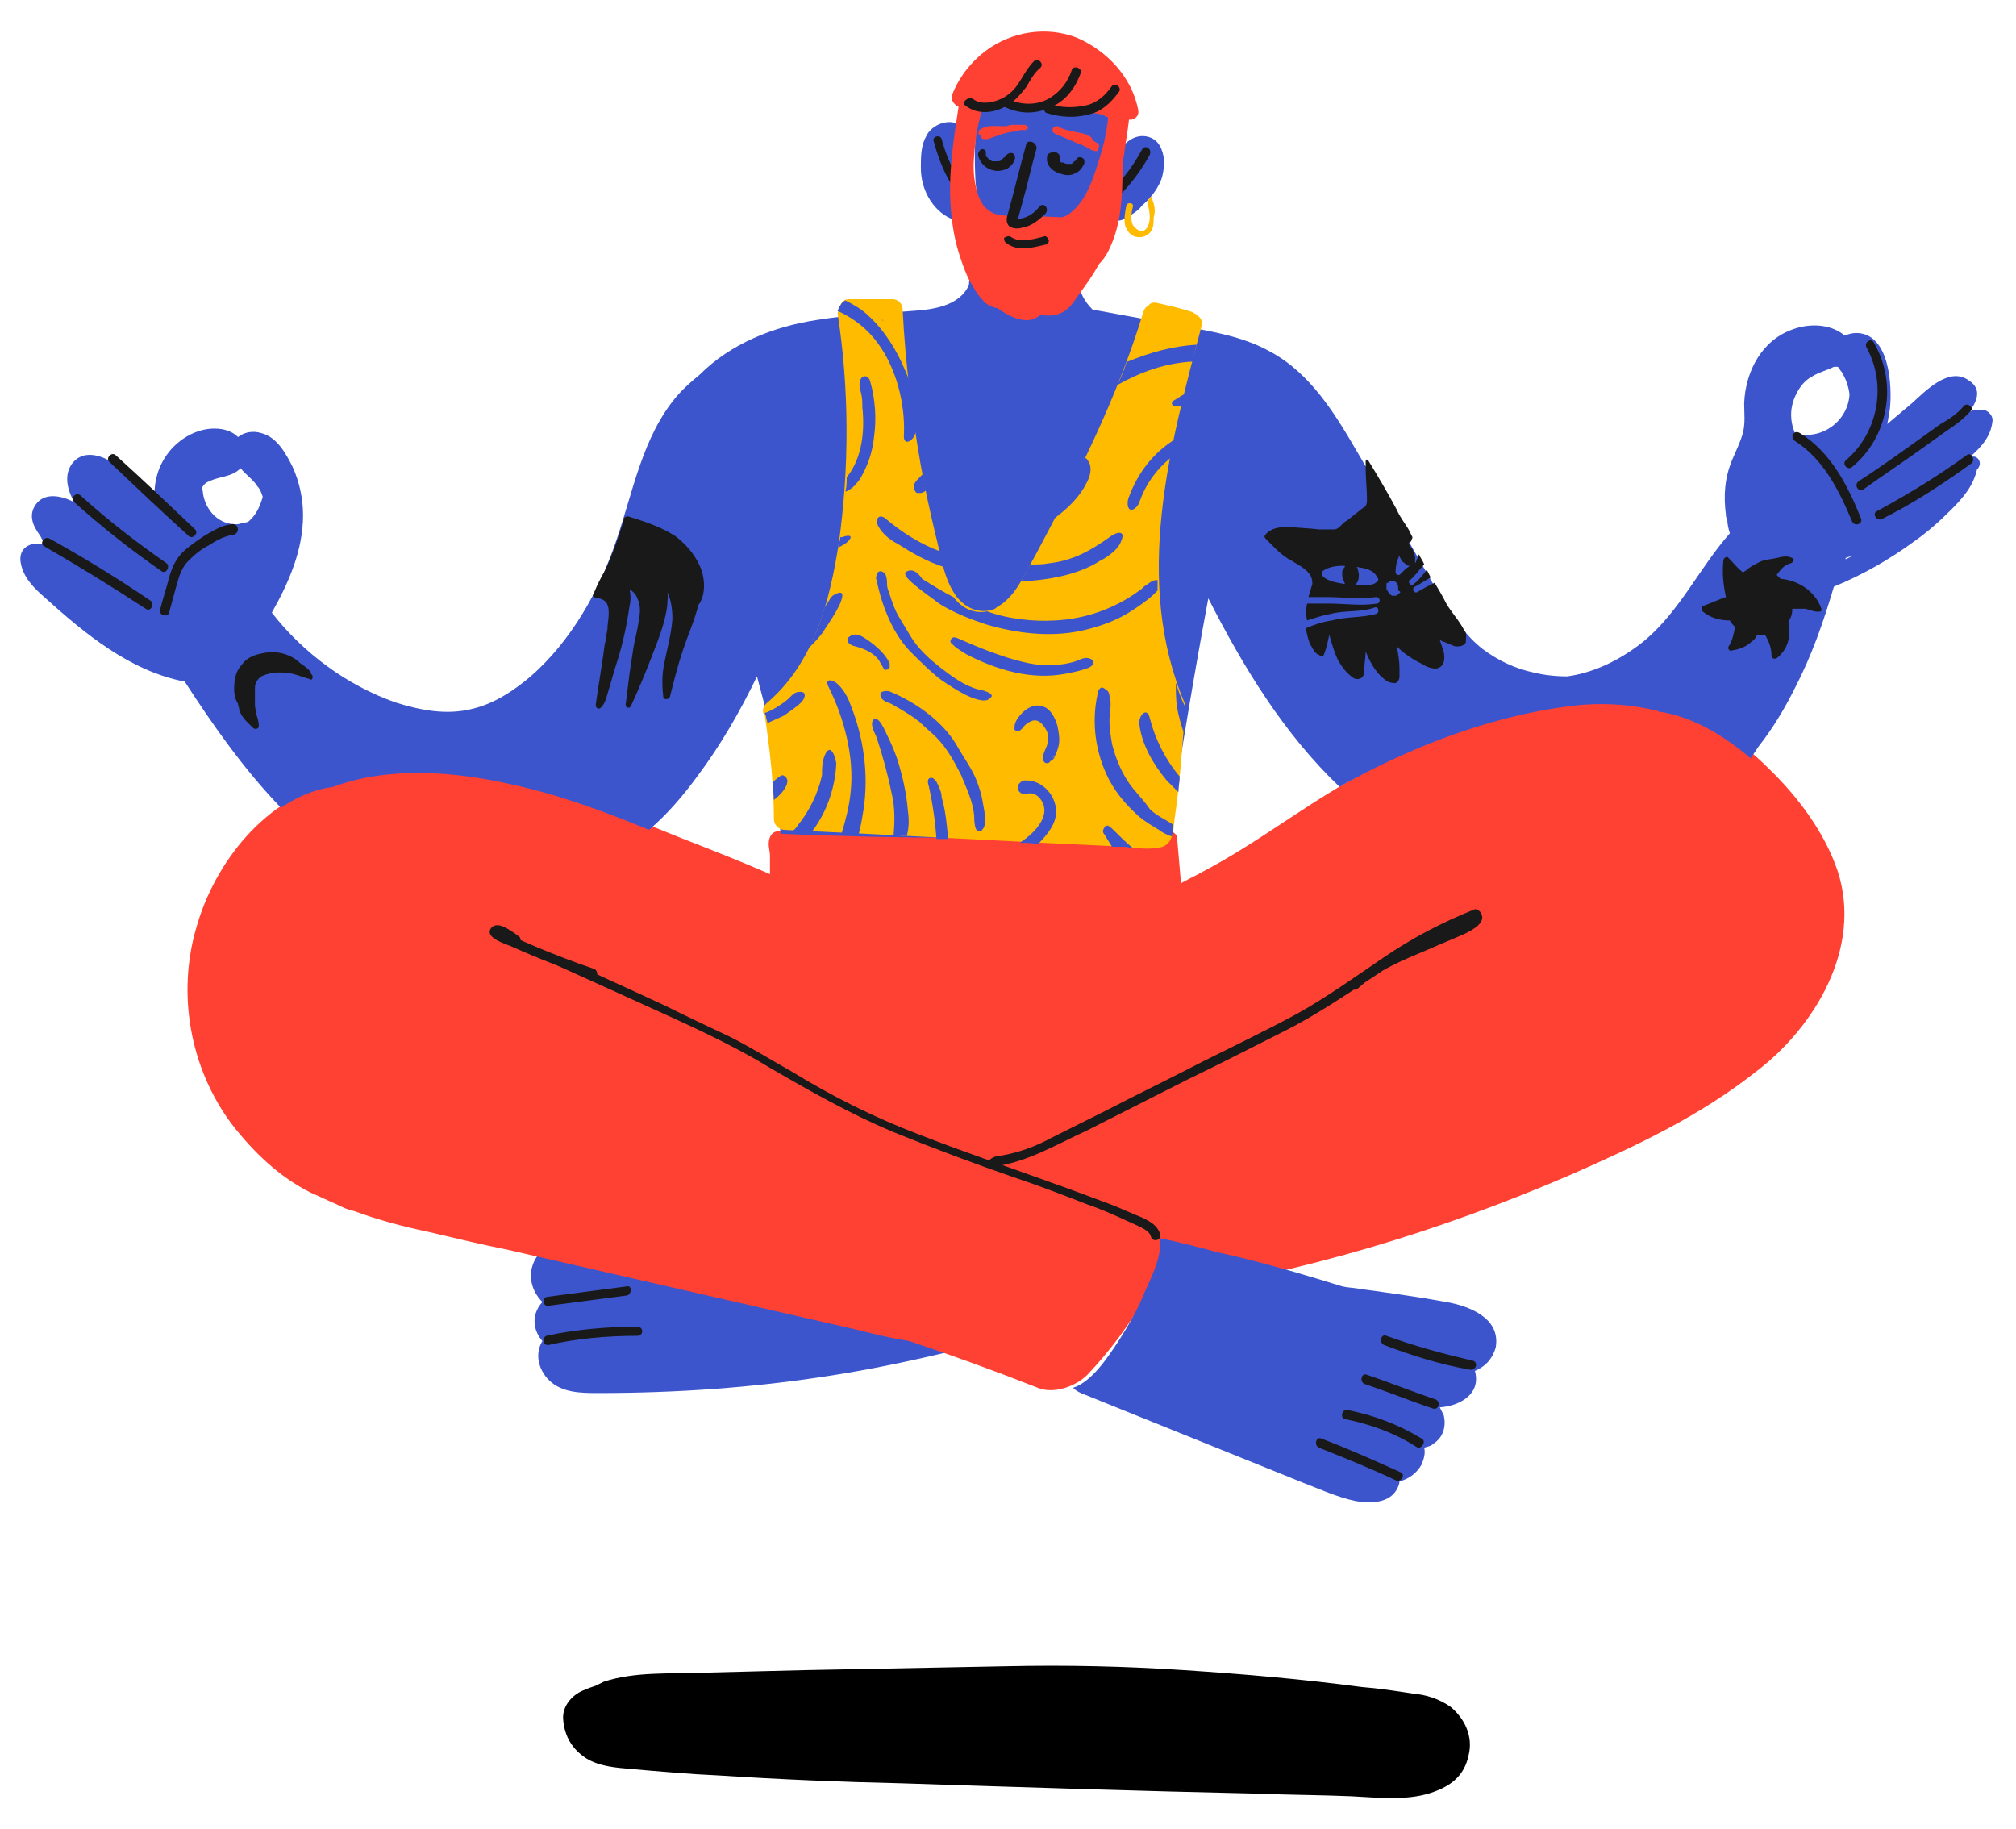 <?xml version="1.0" encoding="utf-8"?>
<!-- Generator: Adobe Illustrator 20.1.0, SVG Export Plug-In . SVG Version: 6.00 Build 0)  -->
<svg version="1.1" id="Layer_1" xmlns="http://www.w3.org/2000/svg" xmlns:xlink="http://www.w3.org/1999/xlink" x="0px" y="0px"
	 viewBox="0 0 155 140.6" style="enable-background:new 0 0 155 140.6;" xml:space="preserve">
<style type="text/css">
	.st0{fill:#3D55CC;}
	.st1{fill:#191919;}
	.st2{fill:#FF4133;}
	.st3{fill:#FFBB00;}
	.st4{fill:#303C78;}
	.st5{fill:#F5EBE0;}
	.st6{fill:#25B89D;}
	.st7{fill:#CC9966;}
	.st8{fill:#DADFF5;}
	.st9{clip-path:url(#SVGID_2_);fill:#25B89D;}
	.st10{clip-path:url(#SVGID_2_);fill:#F5EBE0;}
</style>
<g>
	<path class="st0" d="M73,101.4c-1.2,0.3-2.3,0.6-3.5,0.8c-0.1-0.4-0.4-0.8-0.9-0.9c-6.1-1.1-12-3.1-17.5-6.1
		c-0.1-0.7-0.7-1.2-1.5-0.9c-1.4,0.4-2.8,0.8-4.3,0.9c-1.3,0.1-2.7,0-3.7,1c-1.2,1.3-0.9,2.9,0.1,3.9c-0.9,1-0.7,2.2,0,3
		c-0.6,1-0.3,2.2,0.5,3c1,1,2.5,1,3.8,1c5.9,0,11.8-0.4,17.6-1.3c3.3-0.5,6.6-1.2,9.9-2C75.2,103.4,74.6,101,73,101.4"/>
	<path class="st1" d="M42.2,103.4c2.2-0.5,4.5-0.7,6.8-0.7c0.5,0,0.5-0.7,0-0.7c-2.3,0-4.7,0.2-7,0.7
		C41.6,102.9,41.8,103.5,42.2,103.4"/>
	<path class="st1" d="M42.1,100.4l6.1-0.8c0.4-0.1,0.4-0.8,0-0.7l-6.1,0.8C41.7,99.7,41.7,100.4,42.1,100.4"/>
	<path class="st2" d="M141.3,67c-1-3-3.1-5.8-5.4-8c-2.2-2.2-5-4-8.1-4.5c-0.1,0-0.2,0-0.3-0.1c-2.2-0.5-4.5-0.5-6.6-0.3
		c-5.5,0.7-10.7,2.6-15.6,5.1c-4.5,2.3-8.4,5.5-12.8,7.8c-0.5,0.3-1,0.5-1.5,0.8c-0.1,0-0.1,0.1-0.2,0.1c-0.1-1.2-0.2-2.3-0.3-3.5
		c0-0.3-0.5-0.6-0.8-0.6L88.1,64c-9.4,0.3-18.8,0.3-28.2-0.1c-0.6,0-0.8,0.5-0.8,1c0,0.3,0.1,0.6,0.1,0.9c0,0.5,0,0.9,0,1.4
		c-2.3-1-4.6-1.9-6.9-2.8c-4.2-1.7-8.4-3.4-12.8-4.4c-4.4-1-9.4-1.3-13.7,0.2c-5.3,1-9.3,6.1-10.7,11.1c-1.5,5.1-0.5,10.8,2.7,15.1
		c1.7,2.2,3.7,4.1,6.1,5.3c0.7,0.3,1.3,0.6,2,0.9c0.4,0.2,0.8,0.4,1.3,0.5c1.9,0.7,3.8,1.2,5.7,1.6c2.1,0.5,4.2,1,6.2,1.4
		c8.3,1.9,16.6,3.8,24.9,5.7c1.9,0.4,3.9,1,5.9,1.3c3.3,1.1,6.6,2.3,9.9,3.6c1.2,0.5,2.9-0.1,3.8-1c1.7-1.8,3.3-3.9,4.5-6.1
		c0.3,0,0.6,0,1-0.1c10.9-1.6,21.5-4.8,31.7-9.2c5-2.2,9.9-4.5,14.2-7.9C139.5,79,143.2,72.9,141.3,67"/>
	<path class="st0" d="M111.2,100.1c-2.2-0.4-4.4-0.7-6.6-1c-0.5-0.1-1-0.1-1.4-0.2c-1.3-0.4-2.6-0.8-4-1.2c-1.8-0.5-3.6-1-5.5-1.4
		c-1.5-0.4-3-0.8-4.5-1.1c0,0.1,0,0.3,0,0.4c0,1.4-0.8,2.8-1.3,4c-0.5,1.2-1.2,2.4-1.9,3.5c-0.8,1.2-2,3.1-3.5,3.6
		c0.2,0.2,0.4,0.3,0.6,0.4c5.7,2.3,11.4,4.6,17.1,6.9c1.3,0.5,2.6,1.1,4,1.4c1.1,0.2,2.6,0.2,3.2-0.9c0.1-0.2,0.2-0.4,0.2-0.6
		c0.7-0.2,1.3-0.6,1.7-1.3c0.2-0.5,0.3-0.9,0.2-1.3c0.3-0.1,0.5-0.1,0.7-0.3c0.8-0.5,1-1.4,0.8-2.2c-0.1-0.2-0.2-0.4-0.3-0.6
		c1.5-0.1,3.2-1,2.7-2.8c0.7-0.3,1.3-0.8,1.6-1.8C115.4,101.3,112.9,100.4,111.2,100.1"/>
	<path class="st1" d="M39.1,72.5c3.4,1.6,6.8,3.1,10.3,4.7c3.3,1.5,6.7,3,9.8,4.9c3.1,1.8,6.1,3.5,9.4,4.9c3.2,1.3,6.4,2.5,9.6,3.6
		c1.8,0.6,3.6,1.3,5.4,2c0.9,0.3,1.8,0.7,2.7,1.1c0.4,0.2,0.9,0.4,1.3,0.6c0.4,0.2,0.8,0.4,0.9,0.8c0.1,0.4,0.8,0.3,0.7-0.2
		c-0.2-0.7-0.8-1-1.4-1.3c-0.8-0.3-1.6-0.7-2.4-1c-1.6-0.6-3.2-1.2-4.9-1.8c-3.3-1.2-6.6-2.3-9.9-3.6c-3.4-1.3-6.6-2.9-9.7-4.8
		c-1.6-0.9-3.2-1.9-4.8-2.7c-1.7-0.8-3.4-1.6-5-2.4c-3.9-1.8-7.8-3.6-11.7-5.3C39.1,71.7,38.7,72.3,39.1,72.5"/>
	<path class="st1" d="M107.7,113.2c-2-0.9-4-1.8-6.1-2.6c-0.4-0.2-0.6,0.5-0.2,0.7c2,0.8,4,1.6,5.9,2.5
		C107.7,114,108.1,113.4,107.7,113.2"/>
	<path class="st1" d="M109.3,110.6c-1.8-1.1-3.7-1.8-5.7-2.2c-0.4-0.1-0.6,0.6-0.2,0.7c2,0.4,3.9,1.1,5.6,2.2
		C109.3,111.4,109.7,110.8,109.3,110.6"/>
	<path class="st1" d="M110.4,107.6c-1.8-0.6-3.5-1.3-5.3-1.9c-0.4-0.2-0.6,0.5-0.2,0.7c1.8,0.6,3.5,1.3,5.3,1.9
		C110.6,108.4,110.8,107.8,110.4,107.6"/>
	<path class="st1" d="M113.2,104.6c-2.2-0.5-4.4-1.1-6.6-1.9c-0.4-0.2-0.6,0.5-0.2,0.7c2.1,0.8,4.3,1.5,6.6,1.9
		C113.5,105.4,113.7,104.7,113.2,104.6"/>
	<path class="st0" d="M151.8,35.1c-0.1,0-0.2,0-0.3,0c0.9-0.8,1.6-1.6,1.7-2.8c0-0.4-0.4-0.8-0.8-0.8c-0.3,0-0.6,0-0.9,0.1
		c0-0.1,0-0.1,0.1-0.2c0.5-0.8,0.7-1.6-0.3-2.2c-1.5-1-3.3,0.9-4.3,1.8c-0.6,0.5-1.3,1.1-1.9,1.6c0.1-0.4,0.1-0.7,0.2-1.1
		c0.2-1.8,0-5.9-2.6-5.9c-0.3,0-0.6,0.1-0.9,0.2c-0.1-0.1-0.2-0.2-0.4-0.3c-1-0.6-2.4-0.6-3.5-0.2c-2.4,0.8-3.7,3.2-3.8,5.7
		c0,0.8,0.1,1.5-0.1,2.3c-0.2,0.7-0.5,1.3-0.8,2c-0.6,1.4-0.7,2.8-0.5,4.3c0,0.1,0,0.2,0.1,0.3c0,0.4,0.1,0.8,0.2,1.1
		c-2.3,2.6-3.8,5.9-6.5,8.2c-1.7,1.4-3.8,2.5-6,2.8c-0.9,0-1.8-0.1-2.6-0.3c-1.4-0.3-2.7-0.9-3.9-1.8c-1.3-1-2.2-2.4-3.1-3.8
		c-2.2-3.7-4.2-7.4-6.4-11.1c-1.8-3.1-3.7-6.3-6.9-8c-2-1.1-4.3-1.5-6.5-1.9l-7.1-1.3c-0.6-0.6-1-1.3-1.1-2.2c0-0.8-0.7-1.6-1.6-1.6
		c-1.7,0.1-3.5,0.1-5.2,0.2c0,0,0,0,0,0c0,0-0.1,0-0.1,0c-1,0-1.5,0.9-1.5,1.7c-0.7,1.6-2.7,1.9-4.3,2c-2.5,0.2-5,0.3-7.4,0.7
		c-3.3,0.5-6.6,1.8-9,4.2c-0.6,0.5-1.2,1-1.8,1.7c-2.6,3.1-3.3,7.2-4.6,11c-1.3,3.9-3.5,7.8-6.6,10.5c-1.3,1.1-2.8,2.1-4.5,2.5
		c-2,0.5-4,0.1-5.9-0.5c-3.7-1.3-7.1-3.8-9.5-6.9c1.3-2.3,2.4-4.8,2.4-7.5c0-1.3-0.3-2.6-0.8-3.7c-0.5-1-1.2-2.3-2.4-2.6
		c-0.6-0.2-1.3-0.1-1.8,0.3c-0.3-0.3-0.7-0.5-1.2-0.6c-1.7-0.3-3.4,0.7-4.3,2c-0.7,1-1,2.2-0.9,3.4c-0.8-0.9-1.7-1.7-2.6-2.4
		c-1-0.8-2.8-1.7-3.8-0.3c-0.6,0.9-0.3,2,0.2,2.9c-1-0.5-2.1-0.7-2.8,0c-0.8,0.9-0.4,1.8,0.2,2.6c0.1,0.2,0.2,0.4,0.3,0.6
		c-0.1,0-0.2,0-0.3,0c-1-0.1-1.7,0.5-1.5,1.5c0.2,1.1,1,1.9,1.8,2.6c3.1,2.8,6.6,5.7,10.8,6.5c2.2,3.4,4.6,6.8,7.4,9.7
		c1.2-0.8,2.5-1.4,4-1.6c4.3-1.6,9.3-1.2,13.7-0.2c3.7,0.8,7.2,2.1,10.6,3.5c1.4-1.2,2.6-2.6,3.7-4.1c1.8-2.4,3.3-5,4.6-7.7
		c0.3,1.1,0.6,2.3,0.9,3.4c0.4,2.8,0.7,5.7,0.9,8.5c0,0.1,0,0.1,0,0.2c9.3,0.4,18.6,0.4,27.9,0.1l1.4-0.2c0.2,0,0.4,0.1,0.5,0.2
		c0-0.1,0.1-0.2,0.1-0.3c0.9-6,1.9-12,3-17.9c2.7,5.3,5.8,10.4,10.1,14.5c0.6-0.4,1.3-0.7,2-1.1c4.9-2.5,10.2-4.4,15.6-5.1
		c2.2-0.3,4.5-0.2,6.6,0.3c0.1,0,0.2,0,0.3,0.1c2.7,0.4,5.1,1.9,7.1,3.6c0.2-0.3,0.4-0.6,0.6-0.9c1.1-1.4,2-2.9,2.8-4.5
		c1.3-2.5,2.2-5.1,3-7.8c2.2-0.9,4.3-2.1,6.2-3.5c1-0.7,1.9-1.5,2.8-2.4c0.9-0.9,1.7-1.8,2-3.1C152.4,35.7,152.2,35.2,151.8,35.1
		 M19.1,40.1c-0.2,0.1-0.5,0.1-0.8,0.2c-1.4,0.1-2.5-1-2.7-2.4c0-0.1,0-0.2-0.1-0.3c0.1-0.3,0.3-0.5,0.6-0.6c0.8-0.4,1.7-0.3,2.4-1
		c0.4,0.5,1,0.9,1.3,1.4c0.2,0.2,0.3,0.5,0.4,0.8C20,38.9,19.7,39.6,19.1,40.1 M138,33.3c-0.4-1-0.4-2,0.1-3
		c0.3-0.6,0.7-1.1,1.3-1.4c0.5-0.3,1-0.4,1.6-0.7c0.1,0,0.2,0,0.3,0c0.1,0.1,0.2,0.3,0.3,0.4c0.3,0.5,0.5,1,0.6,1.7
		C142.1,32.4,140,33.9,138,33.3 M141.9,43C141.9,43,141.9,43,141.9,43c0,0,0-0.1,0-0.1c0.2-0.1,0.4-0.1,0.6-0.2
		C142.3,42.8,142.1,42.9,141.9,43"/>
	<path class="st0" d="M84.1,7.5c-1.4-1.2-3.4-1.7-5.2-1.6c-0.6,0-1.1,0.2-1.5,0.5c-0.6,0.2-1.1,0.5-1.5,0.9
		c-0.2,0.1-0.4,0.4-0.5,0.7c-0.5,1.9-0.5,4-0.4,5.9c0.1,1.9,1,3.5,2.8,4.2c1.6,0.6,3.4,0.2,4.8-0.8c1.5-1.1,2.4-2.9,2.8-4.7
		C85.8,10.7,85.6,8.8,84.1,7.5"/>
	<path class="st0" d="M74.6,11.1c0-0.8-0.6-1.6-1.4-1.7c-0.8-0.1-1.7,0.4-2,1.1c-0.4,0.7-0.4,1.6-0.4,2.4c0,0.8,0.2,1.6,0.6,2.3
		c0.4,0.7,1,1.3,1.7,1.6c0.3,0.1,0.8,0.1,1-0.3c0.1-0.2,0.1-0.6-0.1-0.8c0-0.1,0-0.1,0-0.2c0-1.2,0-2.5,0-3.7
		C74.3,11.7,74.6,11.4,74.6,11.1"/>
	<path class="st0" d="M89.5,12.3c-0.1-0.8-0.4-1.6-1.3-1.8c-0.9-0.2-1.7,0.4-2.1,1.1C86,11.7,86,11.8,86,11.9
		c-0.1,0.1-0.1,0.1-0.1,0.2c-0.2,1.2-0.3,2.5-0.5,3.7c0,0.1-0.1,0.1-0.1,0.2c-0.1,0.4,0.1,0.7,0.5,0.9c0.4,0.2,0.8-0.2,1.2-0.4
		c0.3-0.2,0.6-0.4,0.8-0.7c0.5-0.4,1-1,1.3-1.6C89.4,13.7,89.5,13,89.5,12.3"/>
	<path class="st3" d="M88.5,15.1c-0.1,0.1-0.2,0.3-0.3,0.4c0.1,0.4,0.2,0.8,0.2,1.2c0,0.3-0.1,0.8-0.4,1c-0.3,0.2-0.7-0.1-0.9-0.4
		c-0.2-0.4-0.1-1,0-1.4c0.1-0.3-0.4-0.4-0.5-0.1c-0.1,0.5-0.2,1-0.1,1.5c0.1,0.4,0.4,0.8,0.8,0.9c0.4,0.1,0.8,0,1.1-0.3
		c0.3-0.3,0.3-0.8,0.3-1.2C88.9,16.1,88.7,15.6,88.5,15.1"/>
	<path class="st1" d="M71.8,10.9c0.3,1.1,0.7,2.2,1.3,3.2c0.2,0.4,0.8,0,0.6-0.4c-0.6-0.9-1-1.9-1.3-3
		C72.3,10.3,71.6,10.5,71.8,10.9"/>
	<path class="st1" d="M87.8,11.5c-0.6,1.1-1.3,2.1-2.2,3c-0.3,0.3,0.2,0.8,0.5,0.5c0.9-0.9,1.7-2,2.3-3.1
		C88.6,11.4,88,11.1,87.8,11.5"/>
	<path class="st2" d="M87.5,8.4c-0.5-2.5-2.4-4.5-4.7-5.5c-2.3-0.9-5-0.5-7,1c-1.2,0.9-2.1,2.1-2.6,3.4c-0.1,0.2,0,0.5,0.2,0.7
		c0.1,0.1,0.2,0.2,0.3,0.2c-0.4,2.6-0.8,5.2-0.6,7.8c0.1,1.3,0.3,2.5,0.7,3.7c0.2,0.6,0.4,1.2,0.7,1.8c0.3,0.5,0.6,1.1,1,1.5
		c0.3,0.4,0.7,0.6,1.2,0.7c0.7,0.5,1.6,1,2.5,0.9c0.3-0.1,0.6-0.2,0.8-0.4c0.5,0.1,1,0.1,1.5-0.1c0.7-0.3,1-0.8,1.4-1.4
		c0.6-0.8,1.1-1.5,1.6-2.4c0.4-0.4,0.7-0.9,0.9-1.4c0.8-1.8,0.9-3.8,0.9-5.7c0-0.2,0-0.5,0-0.7c0-0.1,0-0.3,0.1-0.4
		c0.1-1,0.3-1.9,0.4-2.9c0.1,0,0.1,0,0.2,0C87.4,9.1,87.6,8.8,87.5,8.4 M84.4,12.6c-0.4,1.3-0.9,2.7-1.9,3.6
		c-0.2,0.2-0.5,0.4-0.8,0.5c0,0,0,0,0,0c0,0-0.1,0-0.1,0l-2.5-0.1c-0.2,0.1-0.4,0.2-0.7,0.3c-0.2,0.1-0.4-0.2-0.3-0.3c0,0,0,0,0,0
		c-0.5,0-0.9,0-1.4-0.1c-0.4-0.1-0.7-0.3-1-0.6c-0.5-0.6-0.7-1.5-0.8-2.3c-0.1-0.9,0-1.8,0.1-2.7c0.1-0.9,0.3-1.7,0.5-2.5
		c0.4,0,0.8,0,1.2,0c0.2-0.1,0.4-0.2,0.6-0.2c0.1,0,0.3,0.1,0.4,0.1c0,0,0,0,0,0c1.9,0,3.9,0.2,5.8,0.4c0.1,0,0.1,0,0.2,0l0.1,0
		c0,0,0,0,0,0c0.1,0,0.2,0,0.3,0c0.2,0,0.5,0.1,0.7,0.1C85,9,85.1,9,85.2,9C85.1,10.2,84.8,11.4,84.4,12.6"/>
	<path class="st1" d="M78.9,11.1c-0.5,1.8-0.9,3.5-1.4,5.3c-0.1,0.3-0.2,0.7,0.1,1c0.3,0.2,0.7,0.2,1,0.1c0.7-0.1,1.3-0.6,1.8-1.1
		c0.3-0.4-0.2-0.9-0.5-0.5c-0.3,0.4-0.8,0.8-1.4,0.9c-0.1,0-0.3,0-0.4,0.1c0.1,0,0,0.2,0.1,0c0-0.1,0-0.1,0.1-0.2
		c0.1-0.4,0.2-0.7,0.3-1.1c0.4-1.4,0.7-2.8,1.1-4.2C79.7,10.9,79,10.7,78.9,11.1"/>
	<path class="st1" d="M75.2,11.9c0.1,0.6,0.6,1.1,1.2,1.2c0.3,0.1,0.7,0,1-0.1c0.3-0.2,0.5-0.4,0.6-0.7c0.1-0.2,0-0.4-0.1-0.5
		c-0.2-0.1-0.4,0-0.5,0.1c0,0-0.1,0.1-0.1,0.1c0,0,0,0.1-0.1,0.1c0,0,0,0,0,0c0,0-0.1,0.1-0.1,0.1c0,0,0,0-0.1,0.1c0,0,0,0,0,0
		c-0.1,0.1-0.2,0.1-0.3,0.1c0,0-0.1,0-0.1,0c0,0-0.1,0-0.1,0c0,0-0.1,0,0,0c0,0-0.1,0-0.1,0c0,0-0.1,0-0.1,0c0,0-0.1,0,0,0
		c0,0-0.1,0-0.1-0.1c0,0,0,0-0.1,0c0,0,0,0,0,0c0,0-0.1-0.1-0.1-0.1c0,0,0,0-0.1-0.1c0,0,0,0,0,0c0,0-0.1-0.1-0.1-0.1c0,0,0-0.1,0,0
		c0,0,0,0,0-0.1c0-0.1,0-0.1,0-0.2c0-0.2-0.3-0.3-0.4-0.2C75.3,11.6,75.2,11.7,75.2,11.9"/>
	<path class="st1" d="M80.5,12.1c-0.1,0.7,0.6,1.2,1.2,1.3c0.3,0.1,0.7,0.1,1-0.1c0.3-0.1,0.5-0.4,0.6-0.6c0.1-0.1,0.1-0.4,0-0.5
		c-0.1-0.1-0.4-0.2-0.5,0c-0.1,0.1-0.1,0.2-0.2,0.2c0,0-0.1,0.1-0.1,0.1c0,0-0.1,0.1,0,0c0,0,0,0,0,0c0,0-0.1,0.1-0.1,0.1
		c-0.1,0,0,0,0,0c0,0-0.1,0-0.1,0c-0.1,0,0,0,0,0c0,0-0.1,0-0.1,0c-0.1,0-0.1,0-0.1,0c-0.1,0-0.2,0-0.3-0.1c0,0-0.1,0,0,0
		c0,0,0,0-0.1,0c0,0-0.1,0-0.1,0c0,0-0.1,0,0,0c0,0-0.1-0.1-0.1-0.1c0,0,0,0,0,0c0,0,0,0,0,0c0,0,0,0,0-0.1c0-0.1,0,0,0,0
		c0,0,0-0.1,0-0.1c0,0,0,0,0,0c0,0,0-0.1,0-0.1c0-0.2-0.2-0.4-0.4-0.4C80.6,11.7,80.5,11.9,80.5,12.1"/>
	<path class="st1" d="M77.4,18.7c0.9,0.7,2.1,0.3,3,0.1c0.2,0,0.3-0.3,0.2-0.4c-0.1-0.2-0.2-0.3-0.4-0.2c-0.8,0.2-1.8,0.5-2.5,0
		c-0.1-0.1-0.4,0-0.5,0.1C77.2,18.4,77.2,18.6,77.4,18.7"/>
	<path class="st1" d="M74.2,8.1c1,0.8,2.4,0.6,3.4-0.1c0.5-0.3,0.9-0.8,1.3-1.3c0.3-0.5,0.6-1.1,1.1-1.5c0.3-0.3-0.2-0.8-0.5-0.5
		c-0.8,0.8-1.1,1.9-1.9,2.5c-0.7,0.6-2.1,1-2.8,0.4C74.4,7.4,73.9,7.9,74.2,8.1"/>
	<path class="st1" d="M77.2,8.2c1.2,0.6,2.5,0.6,3.7,0c1.1-0.5,1.8-1.5,2.2-2.6c0.1-0.4-0.6-0.6-0.7-0.2c-0.3,0.9-0.9,1.7-1.8,2.2
		c-0.9,0.5-2.1,0.5-3.1,0C77.2,7.4,76.8,8,77.2,8.2"/>
	<path class="st1" d="M80.5,8.7c1,0.3,2.1,0.4,3.2,0.1c1-0.2,1.7-0.9,2.3-1.7c0.3-0.3-0.2-0.8-0.5-0.5c-0.5,0.7-1.1,1.3-2,1.5
		c-0.9,0.2-1.9,0.2-2.8-0.1C80.3,7.9,80.1,8.6,80.5,8.7"/>
	<path class="st1" d="M17.8,40.3c-0.8,0.1-1.4,0.5-2.1,0.9c-0.6,0.4-1.2,0.8-1.7,1.3c-0.5,0.5-0.8,1.2-1,1.9
		c-0.2,0.8-0.5,1.7-0.7,2.5c-0.1,0.4,0.6,0.6,0.7,0.2c0.2-0.7,0.4-1.5,0.6-2.2c0.2-0.7,0.4-1.3,0.9-1.8c0.5-0.5,1-0.9,1.6-1.2
		c0.6-0.4,1.2-0.7,1.9-0.8C18.5,40.9,18.3,40.2,17.8,40.3"/>
	<path class="st1" d="M3.4,42c2.6,1.5,5.2,3.1,7.8,4.8c0.4,0.3,0.7-0.4,0.4-0.6c-2.5-1.7-5.1-3.3-7.8-4.8C3.4,41.2,3,41.8,3.4,42"/>
	<path class="st1" d="M5.7,38.6c2.1,1.9,4.4,3.7,6.7,5.3c0.4,0.3,0.7-0.4,0.4-0.6c-2.3-1.6-4.5-3.3-6.6-5.2
		C5.9,37.8,5.4,38.2,5.7,38.6"/>
	<path class="st1" d="M8.4,35.5c2,1.9,4,3.8,6.1,5.7c0.3,0.3,0.8-0.2,0.5-0.5c-2-1.9-4-3.8-6.1-5.7C8.6,34.7,8.1,35.2,8.4,35.5"/>
	<path class="st1" d="M138,33.9c2.2,1.4,3.4,3.8,4.4,6.2c0.2,0.4,0.8,0.2,0.7-0.2c-1-2.5-2.3-5.1-4.7-6.6
		C137.9,33,137.6,33.6,138,33.9"/>
	<path class="st1" d="M143.5,26.7c1.6,2.9,0.9,6.6-1.6,8.7c-0.3,0.3,0.2,0.8,0.5,0.5c2.8-2.3,3.5-6.4,1.7-9.5
		C143.9,25.9,143.3,26.3,143.5,26.7"/>
	<path class="st1" d="M151,31.2c-0.5,0.6-1.1,1-1.8,1.4c-0.7,0.5-1.4,1-2.1,1.5c-1.4,1-2.8,2-4.2,2.9c-0.4,0.3,0,0.9,0.4,0.6
		c1.4-1,2.9-2,4.3-3c0.7-0.5,1.4-1,2.1-1.5c0.6-0.4,1.3-0.9,1.8-1.5C151.8,31.4,151.3,30.9,151,31.2"/>
	<path class="st1" d="M151.2,35c-2.2,1.6-4.5,3-6.9,4.3c-0.4,0.2,0,0.8,0.4,0.6c2.4-1.2,4.7-2.7,6.9-4.3
		C151.9,35.3,151.5,34.7,151.2,35"/>
	<path class="st2" d="M78.8,9.6c-0.3,0-0.6,0-1,0c-0.2,0-0.3,0.1-0.5,0.1c-0.1,0-0.3,0-0.4,0c-0.5,0-1.1-0.1-1.6,0.3
		c-0.1,0.1-0.1,0.4,0.1,0.4c0,0,0,0,0,0c0,0.2,0.1,0.3,0.3,0.3c0.2,0,0.3,0,0.5-0.1c0.6-0.2,1.3-0.5,2-0.5c0.1,0,0.1,0,0.2-0.1
		c0.1,0,0.3,0,0.4,0c0.1,0,0.1,0,0.1-0.1C79.1,10,79.1,9.7,78.8,9.6"/>
	<path class="st2" d="M84.5,11.2c0-0.2-0.2-0.2-0.3-0.3L84,10.8c0-0.3-0.4-0.4-0.6-0.5c-0.3-0.1-0.6-0.1-0.9-0.2
		C82,10,81.6,9.9,81.3,9.7c-0.1,0-0.2,0-0.3,0.1c-0.1,0.1-0.1,0.3,0,0.4c0.3,0.2,0.7,0.3,1.1,0.5c0.3,0.1,0.6,0.3,1,0.4l0.4,0.2
		c0.2,0.1,0.6,0.4,0.9,0.3C84.4,11.5,84.5,11.4,84.5,11.2"/>
	<path class="st1" d="M76.3,89.7c2.6-0.3,4.9-1.7,7.3-2.8l7.7-3.9c2.5-1.2,5-2.5,7.4-3.7c2.4-1.2,4.6-2.7,6.9-4.2
		c2.5-1.7,5.1-3.3,7.9-4.4c-0.1-0.1-0.3-0.1-0.4-0.2c0.2,0.3-1.9,1.2-2.2,1.3c-0.8,0.4-1.7,0.7-2.5,1c-1.6,0.7-3.2,1.5-4.5,2.7
		c-0.3,0.3,0.2,0.8,0.5,0.5c1.5-1.4,3.5-2.2,5.4-3c0.9-0.4,1.9-0.8,2.8-1.2c0.6-0.3,1.8-0.9,1.2-1.7c-0.1-0.1-0.2-0.2-0.4-0.2
		c-2.5,1-4.8,2.2-7,3.7c-2.2,1.5-4.3,3-6.6,4.3c-2.4,1.3-4.9,2.5-7.3,3.7c-2.5,1.3-5,2.5-7.5,3.8c-1.4,0.7-2.8,1.4-4.2,2.1
		c-1.3,0.7-2.7,1.2-4.2,1.4C75.8,89.1,75.8,89.8,76.3,89.7"/>
	<path class="st1" d="M39.9,72c-0.4-0.3-0.8-0.6-1.3-0.8c-0.3-0.1-0.6-0.1-0.8,0.1c-0.7,0.8,1.2,1.3,1.6,1.5c2,0.9,4.1,1.7,6.1,2.4
		c0.4,0.2,0.6-0.5,0.2-0.7c-1.5-0.5-3-1.1-4.5-1.7c-0.7-0.3-1.5-0.6-2.2-0.9c-0.1-0.1-0.4-0.2-0.5-0.2l-0.2,0.1c0,0,0.1,0,0.1,0
		c0,0,0.1,0.1,0.2,0.1c0.3,0.2,0.7,0.4,1,0.7C39.9,72.8,40.2,72.2,39.9,72"/>
	<path class="st1" d="M112.6,48.5C112.6,48.5,112.6,48.4,112.6,48.5c-0.4-0.8-1-1.4-1.4-2.1c-0.3-0.6-0.6-1.1-0.9-1.6
		c-0.4,0.2-0.8,0.4-1.3,0.7c-0.3,0.2-0.5-0.3-0.2-0.4c0.4-0.2,0.8-0.5,1.2-0.7c0,0,0,0,0,0c-0.1-0.2-0.2-0.4-0.3-0.6
		c-0.3,0.4-0.6,0.8-1,1.1c-0.1,0.1-0.2,0.1-0.3,0c-0.1-0.1-0.1-0.3,0-0.3c0.4-0.3,0.7-0.8,1.1-1.2c-0.1-0.3-0.3-0.5-0.4-0.8
		c0,0,0,0,0,0c0,0.1-0.1,0.1-0.1,0.2c0,0,0,0.1,0,0.1c-0.1,0.1-0.1,0.3-0.2,0.4c0-0.1,0-0.2,0-0.3c0-0.2,0-0.3-0.1-0.5
		c0-0.1-0.1-0.3-0.2-0.4c-0.1-0.1-0.1-0.2-0.2-0.3c0,0,0-0.1,0.1-0.1c0,0,0,0,0.1-0.1c0-0.1,0.1-0.2,0.1-0.3
		c-0.1-0.2-0.2-0.4-0.3-0.6c-0.3-0.5-0.7-1-0.9-1.5c0,0,0,0,0,0c-0.7-1.3-1.4-2.5-2.2-3.8c-0.1-0.1-0.2-0.1-0.2,0.1l0,0.2
		c0,0.1,0,0.2,0,0.3c0,0,0,0,0,0c0,0.8,0.1,1.6,0.1,2.4c0,0.2,0,0.3-0.1,0.5c-0.1,0.1-0.3,0.2-0.4,0.3l-1,0.8
		c-0.2,0.1-0.3,0.2-0.5,0.4c-0.1,0.1-0.3,0.3-0.5,0.3c-0.2,0-0.4,0-0.5,0c-0.2,0-0.4,0-0.7,0c-0.8-0.1-1.5-0.1-2.3-0.2
		c-0.7,0-1.4,0.1-1.8,0.6c-0.1,0.1-0.1,0.2,0,0.3c0.6,0.6,1.2,1.3,2,1.7c0.6,0.4,1.6,0.8,1.6,1.7c0,0,0,0,0,0c0,0,0,0,0,0.1
		c-0.1,0.3-0.2,0.7-0.3,1c0.5,0,0.9,0,1.4,0c1.3,0,2.5,0.2,3.8,0c0.3,0,0.4,0.4,0.1,0.5c-1.3,0.2-2.5,0-3.8,0c-0.5,0-1.1,0-1.6,0
		c-0.1,0.4-0.1,0.9,0,1.3c0.6-0.2,1.2-0.4,1.8-0.5c1.1-0.3,2.3-0.1,3.4-0.5c0.3-0.1,0.4,0.4,0.1,0.5c-1.1,0.3-2.3,0.2-3.4,0.5
		c-0.7,0.1-1.3,0.3-2,0.6c0.1,0.5,0.2,1.1,0.5,1.5c0,0.1,0.1,0.1,0.1,0.2c0.1,0.2,0.3,0.3,0.5,0.4c0.1,0.1,0.3,0,0.3-0.1
		c0.2-0.5,0.3-1,0.4-1.5c0.2,0.7,0.4,1.4,0.7,2c0.3,0.5,0.6,0.9,1,1.2c0.2,0.2,0.5,0.3,0.8,0.1c0.2-0.2,0.2-0.4,0.2-0.7
		c0-0.4,0.1-0.9,0.1-1.3c0.3,0.7,0.7,1.5,1.3,2c0.2,0.2,0.5,0.4,0.8,0.4c0.3,0.1,0.5-0.2,0.5-0.5c0-0.1,0-0.1,0-0.2
		c0-0.1,0-0.2,0-0.4c0,0,0,0,0,0c0-0.6-0.1-1.1-0.2-1.7c0.4,0.4,0.8,0.7,1.3,1c0.3,0.2,0.6,0.3,0.9,0.5c0.2,0.1,0.5,0.2,0.8,0.2
		c0.7-0.1,0.7-0.8,0.6-1.3c-0.1-0.3-0.2-0.6-0.3-0.9c0.1,0,0.1,0.1,0.2,0.1c0.3,0.1,0.7,0.3,1,0.4c0.3,0,0.6,0,0.8-0.3
		C112.7,49,112.8,48.7,112.6,48.5 M101.7,44.3c-0.1-0.1-0.1-0.3,0-0.4c0.4-0.3,1-0.4,1.5-0.4c0.1,0,0.1,0,0.2,0c0,0.1,0,0.1-0.1,0.2
		c0,0.1-0.1,0.2-0.1,0.2c0,0.1,0,0.2,0,0.3c0,0.1,0,0.3,0.1,0.4c0,0.1,0.1,0.2,0.1,0.3C102.8,44.8,102.1,44.7,101.7,44.3
		 M105.9,44.7c-0.4,0.4-1.1,0.3-1.7,0.3c0.1-0.1,0.1-0.2,0.2-0.3c0.1-0.3,0.1-0.6,0-0.9c0-0.1,0-0.1-0.1-0.2c0,0,0.1,0,0.1,0
		c0.6,0.1,1.2,0.2,1.5,0.8C106,44.5,106,44.6,105.9,44.7 M107.6,45.6C107.6,45.6,107.6,45.6,107.6,45.6
		C107.5,45.7,107.5,45.7,107.6,45.6c-0.1,0.1-0.2,0.2-0.3,0.2c-0.1,0-0.1,0-0.2,0c-0.1,0-0.1,0-0.2-0.1c0,0-0.1-0.1-0.1-0.1
		c-0.1-0.1-0.1-0.2-0.2-0.3c0-0.1,0-0.1,0-0.2c0-0.1,0-0.1,0-0.2c0-0.1,0.1-0.1,0.1-0.1c0.1,0,0.1-0.1,0.2-0.1c0.1,0,0.2,0,0.3,0
		c0.1,0,0.2,0.1,0.2,0.2c0.1,0.1,0.1,0.2,0.1,0.3c0,0,0,0,0,0.1c0,0,0,0.1,0,0.1C107.7,45.5,107.7,45.5,107.6,45.6 M107.7,44.1
		c-0.1,0.2-0.4,0.1-0.4-0.1c0-0.5,0.1-0.9,0.3-1.3c0,0.1,0.1,0.3,0.2,0.4c0,0.1,0.1,0.1,0.2,0.2c0,0,0.1,0.1,0.1,0.1
		c0.1,0.1,0.2,0.1,0.3,0.1c0,0,0,0,0.1,0c0,0,0,0-0.1,0C108.1,43.7,107.9,43.9,107.7,44.1"/>
	<path class="st1" d="M24,51.9C23.9,51.9,23.9,51.9,24,51.9c-0.1-0.1-0.1-0.1-0.1-0.2c-0.2-0.3-0.5-0.5-0.8-0.7
		c-0.7-0.7-1.8-1-2.8-0.8c-0.6,0.1-1.3,0.3-1.7,0.9C18.1,51.6,18,52.3,18,53c0,0.4,0.1,0.8,0.3,1.1c0,0.2,0.1,0.3,0.1,0.5
		c0.2,0.6,0.7,1,1.1,1.4c0.2,0.1,0.4,0,0.4-0.2c0-0.3-0.1-0.6-0.2-0.9c0,0,0,0,0,0c0-0.2-0.1-0.5-0.1-0.7c0-0.3,0-0.6,0-0.9
		c0-0.1,0-0.1,0-0.2c0-0.1,0-0.1,0-0.2c0-0.4,0.2-0.7,0.5-0.9c0.4-0.2,0.9-0.3,1.3-0.3c0.4,0,0.7,0,1.1,0.1c0.4,0.1,0.9,0.3,1.3,0.4
		C24,52.4,24.1,52,24,51.9"/>
	<path class="st1" d="M53.8,43.5c-0.4-0.9-1.1-1.7-1.9-2.3c-1.1-0.7-2.3-1.1-3.6-1.5c-0.1,0-0.2,0-0.3,0.1c0,0,0,0,0,0
		c-0.4,1.4-0.9,2.8-1.5,4.1c-0.3,0.5-0.6,1.1-0.8,1.6c0,0,0,0.1,0,0.1c0,0,0,0,0,0c-0.2,0.1-0.1,0.4,0.1,0.4c0,0,0.1,0,0.1,0
		c0.3,0,0.5,0.1,0.7,0.3c0.2,0.3,0.2,0.6,0.2,0.9c0,0.4-0.1,0.8-0.1,1.2c-0.1,0.4-0.1,0.8-0.2,1.1c-0.2,1.6-0.5,3.2-0.7,4.7
		c0,0.2,0.2,0.4,0.4,0.2c0.2-0.2,0.3-0.4,0.4-0.7c0.1-0.3,0.2-0.7,0.3-1c0.2-0.7,0.4-1.4,0.6-2c0.4-1.3,0.7-2.7,0.9-4.1
		c0.1-0.4,0.1-0.9,0-1.3c0.3,0.2,0.5,0.4,0.6,0.7c0.3,0.6,0.2,1.2,0.1,1.8c-0.1,0.7-0.3,1.4-0.4,2c-0.1,0.7-0.2,1.3-0.3,2
		c-0.1,0.8-0.2,1.6-0.3,2.4c0,0.2,0.3,0.3,0.4,0.1c0.6-1.3,1.1-2.5,1.6-3.8c0.5-1.3,1-2.5,1.2-3.9c0-0.4,0.1-0.8,0-1.1
		c0.3,0.6,0.4,1.4,0.4,2.1c-0.1,1.3-0.5,2.6-0.7,3.8c-0.1,0.7-0.1,1.4,0,2.2c0,0.2,0.4,0.2,0.5,0c0.3-1.2,0.6-2.4,1-3.6
		c0.4-1.2,0.9-2.3,1.2-3.5C54.2,45.9,54.3,44.6,53.8,43.5"/>
	<path class="st1" d="M140,46.7c-0.5-1.3-1.8-2.1-3.1-2.2c-0.1-0.1-0.2-0.2-0.3-0.3c0.3-0.4,0.6-0.8,1.1-0.9
		c0.2-0.1,0.3-0.3,0.1-0.4c-0.4-0.2-0.8-0.1-1.2,0c-0.4,0.1-0.9,0.1-1.3,0.3c-0.4,0.2-0.8,0.4-1.1,0.7c-0.1,0-0.1,0.1-0.2,0.1
		c-0.4-0.3-0.7-0.7-1.1-1.1c-0.1-0.2-0.4,0-0.4,0.2c-0.1,1,0,1.9,0.2,2.8c-0.6,0.2-1.2,0.5-1.8,0.7c-0.1,0.1-0.1,0.3,0,0.4
		c0.6,0.5,1.3,0.7,2.1,0.7c0.1,0.2,0.2,0.3,0.4,0.5c0,0,0,0,0,0c-0.1,0.5-0.2,1.1-0.5,1.5c-0.1,0.2,0.1,0.4,0.3,0.3
		c0.6-0.1,1.1-0.3,1.5-0.7c0.2-0.1,0.3-0.3,0.4-0.5c0.1,0,0.2,0,0.3,0c0.1,0,0.2,0,0.3,0c0.3,0.5,0.5,1,0.5,1.6
		c0,0.2,0.2,0.3,0.4,0.2c0.9-0.7,1.1-1.7,0.9-2.8c0.2-0.3,0.3-0.6,0.3-1c0.3,0,0.7,0,1,0c0.4,0.1,0.8,0.3,1.2,0.2
		C140,47,140.1,46.9,140,46.7"/>
	<path class="st1" d="M135.2,46.2C135.2,46.2,135.2,46.2,135.2,46.2C135.2,46.2,135.2,46.2,135.2,46.2
		C135.2,46.2,135.2,46.2,135.2,46.2C135.2,46.2,135.2,46.2,135.2,46.2"/>
	<polyline class="st1" points="135.1,46.3 135.1,46.3 135.1,46.3 135.1,46.3 	"/>
	<path d="M111.5,131.2c-0.9-0.6-1.8-0.9-2.9-1c-1.3-0.2-2.6-0.4-3.9-0.5c-4.5-0.6-9.1-1-13.7-1.3c-4.5-0.3-9-0.4-13.6-0.3
		c-5.2,0.1-10.4,0.2-15.5,0.3l-7.9,0.2c-2.5,0.1-5.2-0.1-7.6,0.7c-0.2,0.1-0.4,0.2-0.6,0.3c-0.3,0.1-0.6,0.2-0.8,0.3
		c-0.9,0.3-1.8,1.2-1.7,2.3c0.1,1.3,0.7,2.3,1.8,3c1,0.6,2.2,0.7,3.4,0.8c2.3,0.2,4.5,0.4,6.8,0.5c4.6,0.3,9.3,0.5,13.9,0.6
		c9.2,0.3,18.4,0.6,27.6,0.8c2.4,0.1,4.8,0.1,7.1,0.2c2.1,0.1,4.5,0.4,6.5-0.4c1.3-0.5,2.2-1.3,2.5-2.7
		C113.3,133.5,112.6,132.1,111.5,131.2"/>
	<path class="st3" d="M92,24.2c-0.1-0.1-0.2-0.1-0.3-0.2c-0.9-0.3-1.8-0.5-2.7-0.7c-0.3-0.1-0.6,0-0.7,0.2c-0.2,0.1-0.3,0.2-0.4,0.5
		c-2,6.6-5.1,12.7-8.3,18.7c-0.7,1.2-1.3,2.7-2.4,3.6c-0.2,0.2-0.5,0.3-0.7,0.5c-1.2,0.5-2.5-0.1-3.2-1.3c-0.8-1.3-1-3-1.4-4.5
		c-0.4-1.7-0.8-3.5-1.1-5.2c-0.7-4-1.2-8-1.4-12c0-0.4-0.3-0.8-0.8-0.8c-1.1,0-2.2,0-3.3,0c-0.4,0-0.6,0.2-0.7,0.5
		c-0.1,0.2-0.2,0.4-0.2,0.6c0.9,5.8,0.9,11.8,0.1,17.6c-0.7,4.5-1.9,9.3-5.6,12.4c-0.3,0.3-0.3,0.7-0.1,0.9c0.4,2.7,0.7,5.3,0.7,8
		c0,0.4,0.4,0.8,0.8,0.8c8.7,0.4,17.4,0.9,26.2,1.3c0.8,0.1,1.6,0.2,2.4,0.1c1.3-0.1,1.3-1.2,1.4-2.2c0.4-2.7,0.6-5.5,0.8-8.2
		c0-0.1,0-0.2,0-0.2c0-0.2,0-0.3,0-0.5c-4-9.4-1.2-19.7,1.3-29.1C92.5,24.7,92.3,24.4,92,24.2 M67.7,24.6
		C67.7,24.6,67.7,24.5,67.7,24.6c0.1,0,0.1,0,0.2,0c0,0,0,0.1,0,0.1C67.9,24.6,67.8,24.6,67.7,24.6"/>
	<path class="st0" d="M85.6,63.8c-0.2-0.2-0.4-0.4-0.6-0.3c-0.1,0.1-0.2,0.3-0.2,0.4c0,0.2,0.2,0.3,0.2,0.4c0.2,0.3,0.3,0.5,0.5,0.8
		c0.3,0,0.6,0,0.9,0c0.2,0,0.5,0.1,0.7,0.1C86.6,64.8,86.1,64.3,85.6,63.8"/>
	<path class="st0" d="M87.6,55.7c0.2,1.6,1.1,3.1,2.1,4.3c0.3,0.3,0.6,0.6,0.9,0.9c0-0.4,0.1-0.8,0.1-1.2c-1.1-1.3-1.9-2.9-2.3-4.5
		C88.2,54.3,87.5,55,87.6,55.7"/>
	<path class="st0" d="M87.1,60.6c-0.8-1-1.3-2.2-1.6-3.4c-0.1-0.6-0.2-1.2-0.2-1.8c0-0.6,0.2-1.3,0-1.9c0-0.2-0.1-0.4-0.3-0.5
		c-0.1-0.1-0.3-0.2-0.4-0.1c-0.1,0.1-0.2,0.2-0.2,0.4c-0.5,2.2-0.2,4.6,0.9,6.7c0.6,1.1,1.4,2,2.3,2.8c0.5,0.4,1,0.7,1.5,1
		c0.1,0.1,0.6,0.4,1,0.5c0.1-0.3,0.1-0.6,0.1-0.9c-0.6-0.4-1.3-0.7-1.8-1.2C88,61.6,87.5,61.1,87.1,60.6"/>
	<path class="st0" d="M90.5,54.4c0.1,0.6,0.3,1.3,0.5,1.9c0-0.4,0.1-0.9,0.1-1.3c0-0.1,0-0.2,0-0.2c0-0.2,0-0.3,0-0.5
		c-0.3-0.6-0.5-1.2-0.7-1.8C90.4,53,90.4,53.7,90.5,54.4"/>
	<path class="st0" d="M67.5,26.4c1.4,1.9,2.1,4.6,2,7c-0.1,1,0.8,0.5,0.9-0.2c0-0.1,0-0.2,0-0.3c-0.2-1.2-0.3-2.5-0.5-3.7
		c-0.1-0.2-0.2-0.5-0.3-0.7c-0.6-1.5-1.6-3.1-2.8-4.2c-0.5-0.5-1.2-0.9-1.8-1.2c-0.2,0.1-0.3,0.2-0.4,0.4c-0.1,0.1-0.1,0.2-0.2,0.4
		C65.7,24.5,66.7,25.3,67.5,26.4"/>
	<path class="st0" d="M70.3,37.2c-0.1,0.2,0,0.6,0.2,0.7c0.1,0,0.2,0,0.3,0c0.1,0,0.3-0.1,0.4-0.2c-0.1-0.4-0.2-0.8-0.2-1.3
		c-0.1,0.1-0.1,0.1-0.2,0.2C70.6,36.8,70.4,37,70.3,37.2"/>
	<path class="st0" d="M65.9,37.1c0.2-0.2,0.3-0.4,0.4-0.6c0.5-0.9,0.8-1.9,0.9-2.9c0.2-1.4,0.1-2.9-0.3-4.3
		c-0.1-0.4-0.5-0.5-0.7-0.2c-0.2,0.3-0.1,0.8,0,1.1c0.1,0.4,0.1,0.7,0.1,1.1c0.2,1.8,0,3.9-1.2,5.4c0,0.4,0,0.7-0.1,1.1
		C65.3,37.7,65.7,37.4,65.9,37.1"/>
	<path class="st0" d="M63.4,48.4c0.4-0.6,0.8-1.2,1.1-1.8c0.2-0.4,0.6-1.4-0.3-0.9c-0.3,0.1-0.4,0.4-0.6,0.7
		c-0.1,0.1-0.1,0.2-0.2,0.3c-0.3,1.1-0.7,2.1-1.2,3.1C62.7,49.3,63.1,48.9,63.4,48.4"/>
	<path class="st0" d="M61.6,54c0.3-0.3,0.5-0.9-0.2-0.8c-0.4,0-0.7,0.5-1,0.7c-0.4,0.3-0.7,0.5-1.1,0.7c-0.2,0.1-0.4,0.2-0.5,0.2
		c0,0.1,0.1,0.2,0.1,0.3c0,0.2,0.1,0.3,0.1,0.5c0.4-0.2,0.9-0.4,1.3-0.6C60.7,54.7,61.2,54.4,61.6,54"/>
	<path class="st0" d="M67.5,40.4c0.3,0.6,0.9,1.1,1.5,1.4c1.1,0.7,2.3,1.4,3.6,1.8c-0.1-0.4-0.2-0.8-0.3-1.2c-1.6-0.6-3-1.5-4.3-2.6
		C67.5,39.5,67.3,40,67.5,40.4"/>
	<path class="st0" d="M84.8,43c0.5-0.3,1.2-0.8,1.4-1.4c0.4-0.9-0.4-0.7-0.9-0.3c-1.4,1-2.8,1.8-4.6,2c-0.5,0.1-1,0.1-1.5,0.1
		c-0.2,0.4-0.5,0.9-0.7,1.3c2.1-0.1,4.4-0.5,6.1-1.6C84.7,43,84.8,43,84.8,43"/>
	<path class="st0" d="M83.5,37.2c0.3-0.5,0.5-1.2,0.2-1.7c-0.1-0.2-0.2-0.3-0.3-0.3c-0.8,1.6-1.6,3.1-2.4,4.7
		C82.1,39.1,83,38.2,83.5,37.2"/>
	<path class="st0" d="M69.8,43.9c-0.7,0.2,0.6,1.1,0.8,1.3c0.5,0.4,1.1,0.8,1.6,1.2c1.1,0.7,2.4,1.2,3.6,1.6c2.4,0.7,4.9,1,7.3,0.5
		c1.4-0.3,2.8-0.8,4-1.6c0.6-0.4,1.2-0.8,1.7-1.3c0,0,0.1-0.1,0.2-0.2c0-0.3,0-0.6,0-0.8c0,0-0.1,0-0.1,0c-0.3,0-0.5,0.2-0.8,0.4
		c-0.2,0.1-0.3,0.3-0.5,0.4c-1.9,1.4-4.2,2.2-6.5,2.3c-1.6,0.1-3.6-0.1-5.2-0.7c-1,0.2-1.9-0.2-2.6-1.1c-0.8-0.4-1.6-0.9-2.4-1.4
		C70.7,44.2,70.3,43.7,69.8,43.9"/>
	<path class="st0" d="M83.7,50.6c-0.4-0.1-0.8,0.2-1.2,0.3c-0.4,0.1-0.8,0.2-1.3,0.2c-0.8,0.1-1.7,0-2.5-0.2c-1.7-0.4-3.4-1.1-5-1.8
		c-0.2-0.1-0.5-0.2-0.6,0.1c-0.1,0.2,0.1,0.3,0.2,0.4c0.3,0.3,0.7,0.5,1,0.7c2.3,1.2,5,2,7.6,1.5c0.5-0.1,1.1-0.2,1.6-0.4
		C84,51.3,84.4,50.8,83.7,50.6"/>
	<path class="st0" d="M75.2,53c-1.1-0.3-2-1-2.8-1.6c-0.9-0.7-1.8-1.5-2.4-2.5c-0.3-0.5-0.6-1-0.9-1.5c-0.3-0.5-0.5-1.1-0.7-1.7
		c-0.1-0.3-0.2-0.5-0.2-0.8c0-0.2,0-0.4-0.1-0.7c-0.1-0.2-0.4-0.4-0.6-0.2c-0.1,0.1-0.2,0.5-0.1,0.6c0.4,2,1.3,4.3,2.8,5.7
		c0.7,0.7,1.4,1.4,2.2,2c0.6,0.4,1.2,0.8,1.8,1.1c0.4,0.2,1.5,0.7,1.9,0.3c0,0,0.1-0.1,0.1-0.1C76.5,53.3,75.4,53,75.2,53"/>
	<path class="st0" d="M65.1,41.2c-0.1,0-0.3,0.1-0.4,0.1c0,0-0.1,0-0.1,0c0,0.1,0,0.3-0.1,0.4c0,0.1,0,0.3-0.1,0.4
		c0.2-0.1,0.3-0.1,0.4-0.2C65.1,41.8,65.8,41.1,65.1,41.2"/>
	<path class="st0" d="M90.1,31c0,0.2,0.2,0.3,0.6,0.2c0.1,0,0.1,0,0.2,0c0.1-0.3,0.1-0.6,0.2-0.9c-0.3,0.1-0.5,0.3-0.7,0.4
		C90.2,30.8,90.1,30.9,90.1,31"/>
	<path class="st0" d="M86.8,38.2c-0.1,0.2-0.1,0.4-0.1,0.6c0.1,0.8,0.8,0.2,0.9-0.2c0.5-1.4,1.3-2.5,2.4-3.4c0.1-0.5,0.2-1,0.3-1.4
		C88.7,34.8,87.5,36.3,86.8,38.2"/>
	<path class="st0" d="M92,26.5c-1.8,0.1-3.6,0.6-5.3,1.3c0,0-0.1,0-0.1,0.1c-0.2,0.6-0.4,1.1-0.7,1.7c1.8-1,3.7-1.7,5.8-1.8
		C91.8,27.3,91.9,26.9,92,26.5"/>
	<path class="st0" d="M65.4,54.2c-0.2-0.6-0.6-1.3-1.1-1.7c-0.4-0.3-0.9-0.3-0.6,0.3c1.2,2.4,2,5.4,1.7,8.1
		c-0.1,1.1-0.4,2.2-0.7,3.2c0.4,0,0.9,0,1.3,0.1c0.2-0.7,0.3-1.4,0.4-2C66.8,59.5,66.4,56.7,65.4,54.2"/>
	<path class="st0" d="M63.4,58.1c-0.2,0.5-0.2,1-0.2,1.5c-0.3,1.4-1,2.8-1.9,3.9c-0.1,0.2-0.3,0.3-0.4,0.5c0.5,0,1,0,1.4,0.1
		c1.2-1.5,1.9-3.4,2-5.4C64.2,58,63.8,57.1,63.4,58.1"/>
	<path class="st0" d="M69.8,62.3c-0.1-1.3-0.4-2.6-0.8-3.9c-0.2-0.6-0.5-1.3-0.8-1.9c-0.1-0.2-0.7-1.7-1.1-1.1
		c-0.2,0.4,0.2,1,0.3,1.3c0.5,1.5,0.9,3,1.2,4.5c0.2,0.9,0.2,2,0.1,3c0.3,0,0.7,0,1,0.1C69.9,63.7,69.9,63,69.8,62.3"/>
	<path class="st0" d="M72,60.1c-0.1-0.1-0.2-0.3-0.4-0.3c-0.3,0-0.3,0.3-0.2,0.6c0.3,1.3,0.5,2.7,0.6,4.1c0.3,0,0.6,0,0.9,0
		c-0.1-1.1-0.2-2.2-0.5-3.2C72.4,60.9,72.2,60.5,72,60.1"/>
	<path class="st0" d="M75,59.8c-0.4-0.9-1-1.7-1.5-2.6c-1.1-1.8-3.1-3.2-5-4c-0.2-0.1-0.5-0.1-0.7,0c-0.2,0.1-0.1,0.5,0.1,0.6
		c0.2,0.2,0.4,0.2,0.6,0.3c0.2,0.1,0.5,0.3,0.7,0.4c0.5,0.3,1,0.6,1.5,1c0.4,0.4,0.9,0.8,1.3,1.2c0.8,0.8,1.4,1.9,1.9,2.9
		c0.4,1,0.9,2,1,3.1c0,0.3,0,1.4,0.5,1.2c0,0,0.1,0,0.1-0.1c0.4-0.3,0.2-1.4,0.1-1.9C75.5,61.2,75.3,60.5,75,59.8"/>
	<path class="st0" d="M60.5,60.3c0-0.1,0.1-0.3,0-0.4c0-0.1-0.1-0.2-0.3-0.3c-0.1,0-0.3,0.1-0.4,0.2c-0.1,0.1-0.3,0.2-0.4,0.4
		c0,0.4,0.1,0.9,0.1,1.3C59.9,61.2,60.3,60.8,60.5,60.3"/>
	<path class="st0" d="M80.7,58.5C80.7,58.5,80.7,58.5,80.7,58.5C80.7,58.5,80.7,58.5,80.7,58.5c0.1-0.1,0.2-0.2,0.3-0.3
		c0.1-0.1,0.1-0.2,0.1-0.3L80.7,58.5z"/>
	<path class="st0" d="M80.8,58.5C80.7,58.5,80.7,58.5,80.8,58.5C80.8,58.5,80.8,58.4,80.8,58.5c0.2-0.1,0.2-0.2,0.3-0.3
		C80.9,58.3,80.8,58.4,80.8,58.5"/>
	<path class="st0" d="M80.8,58.5c0.1-0.1,0.2-0.2,0.3-0.3C80.9,58.3,80.8,58.4,80.8,58.5"/>
	<path class="st0" d="M80.8,58.5c0.1-0.1,0.2-0.2,0.3-0.3C80.9,58.3,80.8,58.4,80.8,58.5"/>
	<path class="st0" d="M80.7,58.5C80.7,58.5,80.7,58.5,80.7,58.5C80.7,58.5,80.7,58.5,80.7,58.5L80.7,58.5z"/>
	<path class="st0" d="M80.1,54.3c-0.5-0.2-1.1,0.1-1.5,0.5c-0.3,0.3-0.6,0.7-0.6,1.1c0,0.1,0,0.1,0,0.2c0.1,0.1,0.2,0.1,0.3,0.1
		c0.1,0,0.2-0.1,0.3-0.2c0.2-0.3,0.5-0.5,0.8-0.6c0.4-0.1,0.7,0.2,0.9,0.5c0.3,0.4,0.4,0.9,0.2,1.4c-0.1,0.3-0.3,0.6-0.3,0.9
		c0,0.2,0,0.3,0.1,0.4c0.1,0.1,0.3,0.1,0.4,0l0.4-0.6c0,0.1-0.1,0.2-0.1,0.3c0.2-0.3,0.3-0.6,0.4-1c0.1-0.5,0-1-0.1-1.5
		C81.1,55.1,80.7,54.4,80.1,54.3"/>
	<path class="st0" d="M68.1,51.5c0.1,0,0.3-0.1,0.3-0.2c0-0.1,0-0.2,0-0.3c-0.3-0.7-1.1-1.4-1.7-1.8c-0.3-0.2-0.7-0.5-1.1-0.4
		c-0.1,0-0.2,0-0.2,0.1c-0.5,0.2-0.2,0.7,0.4,0.8c0.7,0.2,1.4,0.5,1.8,1.1c0.1,0.2,0.3,0.5,0.4,0.7C68,51.4,68.1,51.5,68.1,51.5"/>
	<path class="st0" d="M81.2,62.4c0-1.2-1-2.4-2.3-2.4c-0.2,0-0.3,0-0.5,0.2c-0.2,0.2-0.2,0.5,0,0.7c0.2,0.2,0.4,0.1,0.7,0.1
		c0.6-0.1,1.2,0.6,1.2,1.3c0,0.6-0.4,1.2-0.9,1.7c-0.3,0.3-0.7,0.6-1,0.8c0.5,0,0.9,0,1.4,0.1C80.6,64.1,81.2,63.3,81.2,62.4"/>
</g>
</svg>
